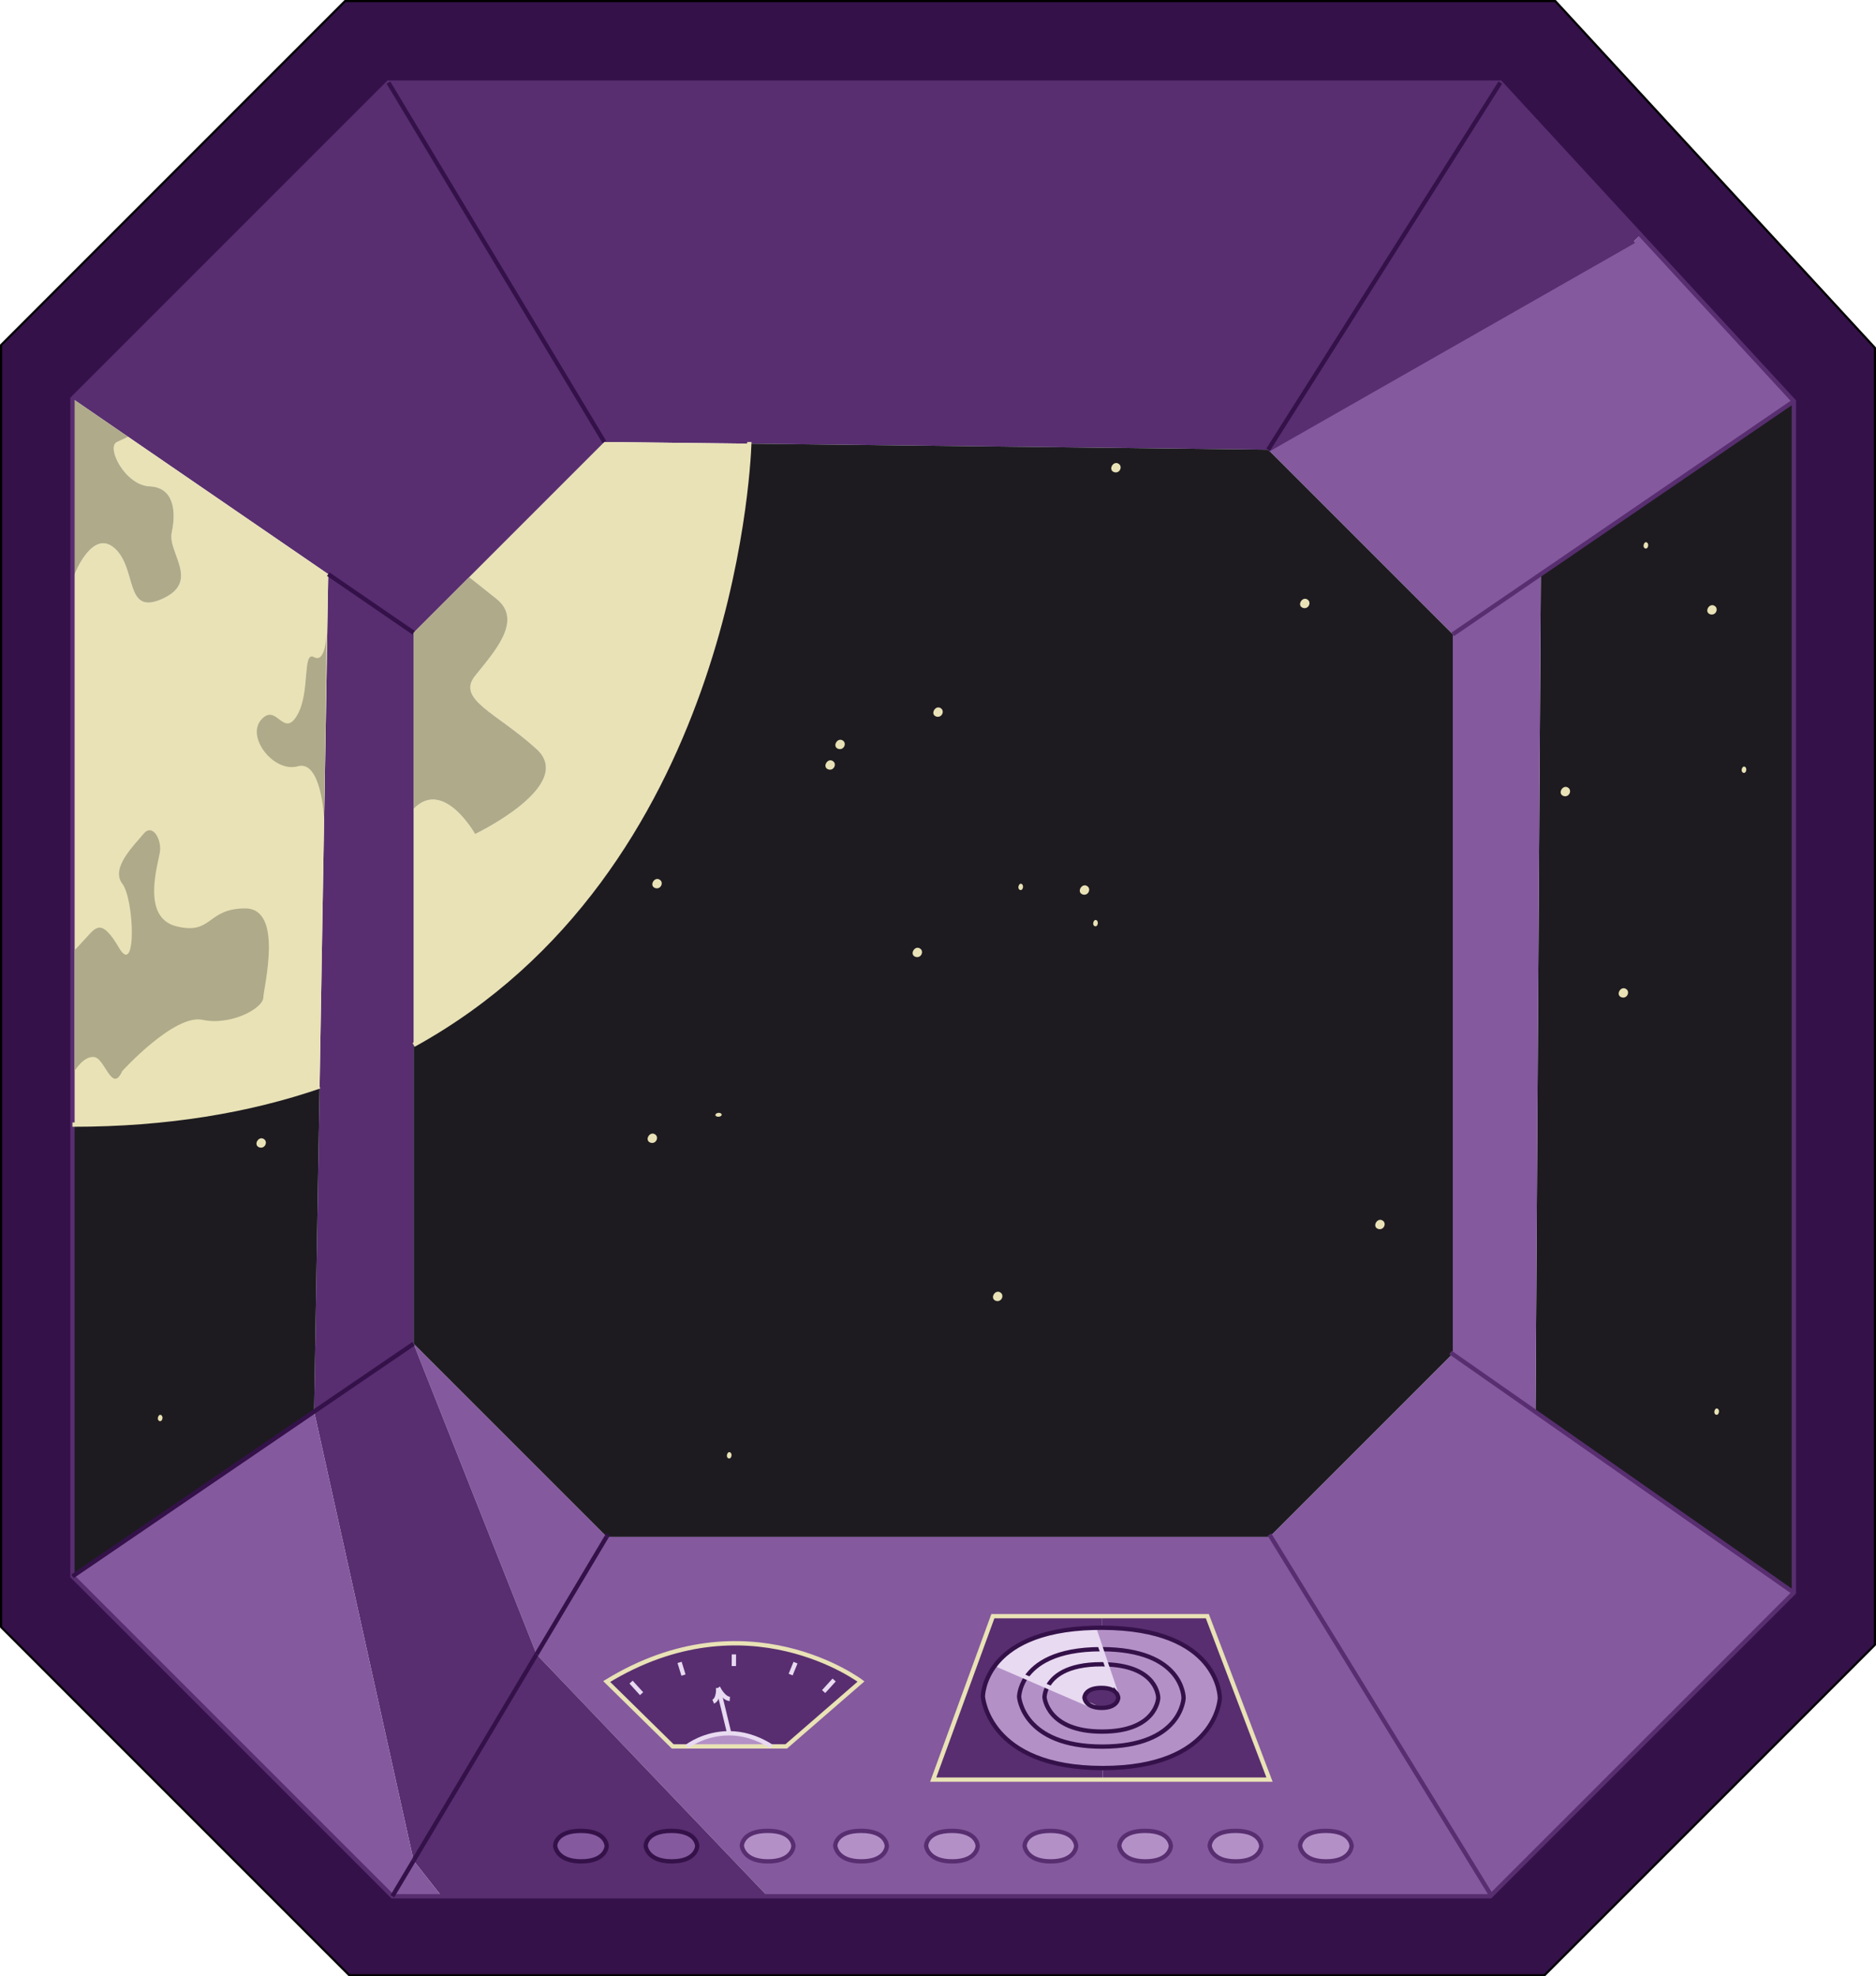 <?xml version="1.0" encoding="UTF-8"?>
<svg id="Layer_2" data-name="Layer 2" xmlns="http://www.w3.org/2000/svg" width="434.67" height="457.88" viewBox="0 0 434.67 457.88">
  <g>
    <g>
      <path d="M434.42,80.59v300.48l-76.56,76.56H80.93L.25,376.95V79.94L79.94.25h280.43l74.05,80.34h0ZM415.64,368.99V92.95l-35.51-38.53-32.51-35.28H90L16.79,92.35v272.85l74.12,74.12h254.4l.27-.27,70.06-70.06h0Z" style="fill: #341149;"/>
      <polygon points="415.64 92.95 415.64 368.99 355.74 327.09 355.78 327.03 357.01 133.02 415.64 92.95" style="fill: #1d1b20;"/>
      <polygon points="380.13 54.42 415.64 92.95 357.01 133.02 336.61 146.96 293.83 104.18 378.56 55.87 380.13 54.42" style="fill: #84599e;"/>
      <polygon points="415.64 368.99 345.58 439.05 345.31 438.78 294.35 355.86 336.54 313.67 355.74 327.09 415.64 368.99" style="fill: #84599e;"/>
      <polygon points="347.62 19.14 380.13 54.42 378.56 55.87 293.83 104.18 347.62 19.14" style="fill: #582e70;"/>
      <polygon points="357.01 133.02 355.78 327.03 355.74 327.09 336.54 313.67 336.61 313.6 336.61 146.96 357.01 133.02" style="fill: #84599e;"/>
      <polygon points="173.61 102.79 140.02 102.4 90 19.14 347.62 19.14 293.83 104.18 173.61 102.79" style="fill: #582e70;"/>
      <path d="M345.58,439.05l-.27.27h-167.45l-53.53-56.03v-.03l16.22-27.22.02.02h153.58l.2-.2,50.96,82.92.27.27h0ZM307.26,431.24c5.78,0,5.91-3.53,5.91-3.53,0-.07-.03-3.53-5.93-3.54-6.02-.02-6.02,3.46-6.02,3.46,0,0,.26,3.61,6.04,3.61h0ZM294.15,412.3l-14.41-37.87h-49.69l-13.83,37.87h77.93ZM286.32,431.24c5.78,0,5.91-3.53,5.91-3.53,0-.05-.02-3.53-5.93-3.54-6.02-.02-6.02,3.46-6.02,3.46,0,0,.26,3.61,6.04,3.61h0ZM265.38,431.24c5.78,0,5.91-3.53,5.91-3.53,0-.05-.02-3.53-5.94-3.54-6.01-.02-6.01,3.46-6.01,3.46,0,0,.25,3.61,6.04,3.61h0ZM243.44,431.24c5.78,0,5.91-3.53,5.91-3.53,0-.05-.02-3.53-5.93-3.54-6.02-.02-6.02,3.46-6.02,3.46,0,0,.26,3.61,6.04,3.61h0ZM220.62,431.24c5.78,0,5.91-3.53,5.91-3.53,0-.05-.02-3.53-5.94-3.54-6.01-.02-6.01,3.46-6.01,3.46,0,0,.25,3.61,6.04,3.61h0ZM199.57,431.24c5.78,0,5.91-3.53,5.91-3.53,0-.05-.02-3.53-5.93-3.54-6.02-.02-6.02,3.46-6.02,3.46,0,0,.26,3.61,6.04,3.61h0ZM182.17,404.6l17.33-15.03s-26.35-19.94-58.93,0l15.29,15.03h26.31ZM177.93,431.24c5.78,0,5.91-3.53,5.91-3.53,0-.05-.02-3.53-5.94-3.54-6.02-.02-6.02,3.46-6.02,3.46,0,0,.26,3.61,6.05,3.61h0Z" style="fill: #84599e;"/>
      <path d="M140.55,356.04l-44.72-44.72v-69.24c72.9-40.19,77.54-132.55,77.78-139.29l120.22,1.39,42.78,42.78v166.64l-.07.07-42.19,42.19-.2.2h-153.58l-.02-.02h0Z" style="fill: #1d1b20;"/>
      <path d="M313.17,427.71s-.13,3.53-5.91,3.53-6.04-3.61-6.04-3.61c0,0,0-3.48,6.02-3.46,5.9.01,5.93,3.47,5.93,3.54h0Z" style="fill: #b391c7;"/>
      <path d="M279.74,374.43l14.41,37.87h-38.67v-2.68c26.57,0,27.16-16.22,27.16-16.22,0-.23-.1-16.2-27.26-16.29v-2.68h24.36Z" style="fill: #582e70;"/>
      <path d="M292.23,427.71s-.13,3.53-5.91,3.53-6.04-3.61-6.04-3.61c0,0,0-3.48,6.02-3.46,5.91.01,5.93,3.49,5.93,3.54h0Z" style="fill: #b391c7;"/>
      <path d="M282.64,393.4s-.59,16.22-27.16,16.22-27.75-16.57-27.75-16.57c0,0,0-3.66,3.03-7.48l6.99,3.02c-1.62,2.4-1.62,4.55-1.62,4.55,0,0,.82,11.51,19.26,11.51s18.85-11.26,18.85-11.26c0-.16-.07-11.25-18.92-11.31h-.17l-1.67-4.95c.62-.01,1.25-.02,1.9-.02,27.16.09,27.26,16.06,27.26,16.29h0Z" style="fill: #b391c7;"/>
      <path d="M274.24,393.39s-.41,11.26-18.85,11.26-19.26-11.51-19.26-11.51c0,0,0-2.15,1.62-4.55l4.97,2.16c-.71,1.36-.71,2.46-.71,2.46,0,0,.57,7.96,13.32,7.96s13.03-7.79,13.03-7.79c0-.12-.05-7.35-12.02-7.78l-1.19-3.52h.17c18.85.06,18.92,11.15,18.92,11.31h0Z" style="fill: #b391c7;"/>
      <path d="M271.29,427.71s-.13,3.53-5.91,3.53-6.04-3.61-6.04-3.61c0,0,0-3.48,6.01-3.46,5.92.01,5.94,3.49,5.94,3.54h0Z" style="fill: #b391c7;"/>
      <path d="M268.36,393.38s-.29,7.79-13.03,7.79-13.32-7.96-13.32-7.96c0,0,0-1.1.71-2.46l9.45,4.08h.01c.37.3.9.57,1.65.72.4.08.86.13,1.4.13,3.78,0,3.87-2.31,3.87-2.31,0,0,0-.63-.54-1.22l-2.22-6.55c11.97.43,12.02,7.66,12.02,7.78h0Z" style="fill: #b391c7;"/>
      <path d="M259.1,393.37s-.09,2.31-3.87,2.31c-.54,0-1-.05-1.4-.13l-1.65-.72h-.01c-.84-.68-.9-1.51-.9-1.51,0,0,0-2.28,3.94-2.27,1.87,0,2.85.54,3.35,1.1.54.59.54,1.21.54,1.22h0Z" style="fill: #582e70;"/>
      <path d="M256.34,385.6l2.22,6.55c-.5-.56-1.48-1.1-3.35-1.1-3.94-.01-3.94,2.27-3.94,2.27,0,0,.06.83.9,1.51l-9.45-4.08c1.18-2.24,4.3-5.2,12.56-5.18.36,0,.72.01,1.06.03h0Z" style="fill: #e8daf1;"/>
      <path d="M255.15,382.08l1.19,3.52c-.34-.02-.7-.03-1.06-.03-8.26-.02-11.38,2.94-12.56,5.18l-4.97-2.16c2.08-3.05,6.76-6.51,17.4-6.51h0Z" style="fill: #e8daf1;"/>
      <path d="M253.48,377.13c-13.14.33-19.58,4.47-22.72,8.44-3.03,3.82-3.03,7.48-3.03,7.48,0,0,1.18,16.57,27.75,16.57v2.68h-39.26l13.83-37.87h25.33v2.68c-.65,0-1.28,0-1.9.02h0Z" style="fill: #582e70;"/>
      <path d="M253.48,377.13l1.67,4.95c-10.64,0-15.32,3.46-17.4,6.51l-6.99-3.02c3.14-3.97,9.58-8.11,22.72-8.44h0Z" style="fill: #e8daf1;"/>
      <path d="M249.35,427.71s-.13,3.53-5.91,3.53-6.04-3.61-6.04-3.61c0,0,0-3.48,6.02-3.46,5.91.01,5.93,3.49,5.93,3.54h0Z" style="fill: #b391c7;"/>
      <path d="M226.53,427.71s-.13,3.53-5.91,3.53-6.04-3.61-6.04-3.61c0,0,0-3.48,6.01-3.46,5.92.01,5.94,3.49,5.94,3.54h0Z" style="fill: #b391c7;"/>
      <path d="M205.48,427.71s-.13,3.53-5.91,3.53-6.04-3.61-6.04-3.61c0,0,0-3.48,6.02-3.46,5.91.01,5.93,3.49,5.93,3.54h0Z" style="fill: #b391c7;"/>
      <path d="M168.96,401.56c-5.83-.02-9.76,3.04-9.76,3.04h-3.34l-15.29-15.03c32.58-19.94,58.93,0,58.93,0l-17.33,15.03h-3.45c-3.55-2.26-6.89-3.03-9.76-3.04h0Z" style="fill: #582e70;"/>
      <path d="M183.84,427.71s-.13,3.53-5.91,3.53-6.05-3.61-6.05-3.61c0,0,0-3.48,6.02-3.46,5.92.01,5.94,3.49,5.94,3.54h0Z" style="fill: #b391c7;"/>
      <path d="M168.96,401.56c2.87.01,6.21.78,9.76,3.04h-19.52s3.93-3.06,9.76-3.04h0Z" style="fill: #b391c7;"/>
      <path d="M124.33,383.29l53.53,56.03h-75.54l-6.49-8.25,28.49-47.81v.03h.01ZM155.64,431.24c5.78,0,5.91-3.53,5.91-3.53,0-.05-.02-3.53-5.94-3.54-6.01-.02-6.01,3.46-6.01,3.46,0,0,.25,3.61,6.04,3.61h0ZM134.66,431.24c5.78,0,5.91-3.53,5.91-3.53,0-.05-.02-3.53-5.94-3.54-6.01-.02-6.01,3.46-6.01,3.46,0,0,.25,3.61,6.04,3.61h0Z" style="fill: #582e70;"/>
      <path d="M140.02,102.4l33.59.39c-.24,6.74-4.88,99.1-77.78,139.29v-54.7c6.95-7.17,14.25,5.84,14.25,5.84,0,0,23.49-11.23,14.25-19.67-9.25-8.43-18.65-11.49-14.25-16.98,4.39-5.5,11.23-12.84,4.93-17.85l-6.3-5.01,31.31-31.31Z" style="fill: #e9e2b6;"/>
      <path d="M161.55,427.71s-.13,3.53-5.91,3.53-6.04-3.61-6.04-3.61c0,0,0-3.48,6.01-3.46,5.92.01,5.94,3.49,5.94,3.54h0Z" style="fill: #84599e;"/>
      <polygon points="140.55 356.04 124.32 383.26 95.83 311.32 140.55 356.04" style="fill: #84599e;"/>
      <polygon points="90 19.14 140.02 102.4 108.71 133.71 95.83 146.59 76.05 133.02 29.69 101.2 28.49 100.38 16.79 92.35 90 19.14" style="fill: #582e70;"/>
      <path d="M140.57,427.71s-.13,3.53-5.91,3.53-6.04-3.61-6.04-3.61c0,0,0-3.48,6.01-3.46,5.92.01,5.94,3.49,5.94,3.54h0Z" style="fill: #84599e;"/>
      <path d="M124.33,173.55c9.24,8.44-14.25,19.67-14.25,19.67,0,0-7.3-13.01-14.25-5.84v-40.79l12.88-12.88,6.3,5.01c6.3,5.01-.54,12.35-4.93,17.85-4.4,5.49,5,8.55,14.25,16.98h0Z" style="fill: #afaa89;"/>
      <polygon points="124.32 383.26 95.83 431.07 72.78 327.03 95.83 311.32 124.32 383.26" style="fill: #582e70;"/>
      <polygon points="95.83 431.07 102.32 439.32 90.91 439.32 95.83 431.07" style="fill: #84599e;"/>
      <polygon points="95.83 242.08 95.83 311.32 72.78 327.03 74.05 251.7 76.05 133.02 95.83 146.59 95.83 187.38 95.83 242.08" style="fill: #582e70;"/>
      <polygon points="72.78 327.03 95.83 431.07 90.91 439.32 16.79 365.2 72.78 327.03" style="fill: #84599e;"/>
      <path d="M76.05,133.02l-2,118.68c-16.28,5.59-35.22,8.85-57.26,8.85v-127.53h.5s4.14-10.7,9.34-5.94c5.21,4.77,2.15,15.67,11.02,11.64,8.86-4.03,1.12-10.66,2.15-15.39,1.03-4.74.56-10.41-5.12-10.65s-10.16-9.08-7.58-10.28l2.59-1.2,46.36,31.82Z" style="fill: #e9e2b6;"/>
      <path d="M74.05,251.7l-1.27,75.33-55.99,38.17v-104.65c22.04,0,40.98-3.26,57.26-8.85Z" style="fill: #1d1b20;"/>
      <path d="M34.68,112.68c5.68.24,6.15,5.91,5.12,10.65-1.03,4.73,6.71,11.36-2.15,15.39-8.87,4.03-5.81-6.87-11.02-11.64-5.2-4.76-9.34,5.94-9.34,5.94h-.5v-40.67l11.7,8.03,1.2.82-2.59,1.2c-2.58,1.2,1.9,10.04,7.58,10.28Z" style="fill: #afaa89;"/>
    </g>
    <g>
      <polygon points="90 19.14 16.79 92.35 16.79 133.02 16.79 260.55 16.79 365.2 90.91 439.32 102.32 439.32 177.86 439.32 345.31 439.32 345.58 439.05 415.64 368.99 415.64 92.95 380.13 54.42 347.62 19.14 90 19.14" style="fill: none; stroke: #582e70; stroke-miterlimit: 10;"/>
      <line x1="140.02" y1="102.4" x2="90" y2="19.14" style="fill: none; stroke: #341149; stroke-miterlimit: 10;"/>
      <line x1="76.05" y1="133.02" x2="95.83" y2="146.59" style="fill: none; stroke: #341149; stroke-miterlimit: 10;"/>
      <polyline points="95.83 311.32 72.78 327.03 16.79 365.2" style="fill: none; stroke: #341149; stroke-miterlimit: 10;"/>
      <line x1="90.91" y1="439.32" x2="95.83" y2="431.07" style="fill: none; stroke: #341149; stroke-miterlimit: 10;"/>
      <line x1="95.83" y1="431.07" x2="124.32" y2="383.26" style="fill: none; stroke: #341149; stroke-miterlimit: 10;"/>
      <line x1="124.32" y1="383.26" x2="140.55" y2="356.04" style="fill: none; stroke: #341149; stroke-miterlimit: 10;"/>
      <line x1="140.55" y1="356.04" x2="140.88" y2="355.48" style="fill: none; stroke: #341149; stroke-miterlimit: 10;"/>
      <polyline points="294.15 355.53 294.35 355.86 345.31 438.78" style="fill: none; stroke: #582e70; stroke-miterlimit: 10;"/>
      <polyline points="336.08 313.34 336.54 313.67 355.74 327.09 415.64 368.99" style="fill: none; stroke: #582e70; stroke-miterlimit: 10;"/>
      <line x1="293.83" y1="104.18" x2="378.56" y2="55.87" style="fill: none; stroke: #582e70; stroke-miterlimit: 10;"/>
      <line x1="347.62" y1="19.14" x2="293.83" y2="104.18" style="fill: none; stroke: #341149; stroke-miterlimit: 10;"/>
      <polyline points="415.64 92.95 357.01 133.02 336.61 146.96" style="fill: none; stroke: #582e70; stroke-miterlimit: 10;"/>
      <path d="M95.83,242.08c72.9-40.19,77.54-132.55,77.78-139.29.01-.26.01-.39.01-.39" style="fill: none; stroke: #e9e2b6; stroke-miterlimit: 10;"/>
      <path d="M16.79,260.55c22.04,0,40.98-3.26,57.26-8.85" style="fill: none; stroke: #e9e2b6; stroke-miterlimit: 10;"/>
      <polygon points="255.38 374.43 230.05 374.43 216.22 412.3 255.48 412.3 294.15 412.3 279.74 374.43 255.38 374.43" style="fill: none; stroke: #e9e2b6; stroke-miterlimit: 10;"/>
      <path d="M178.72,404.6h3.45l17.33-15.03s-26.35-19.94-58.93,0l15.29,15.03h22.86Z" style="fill: none; stroke: #e9e2b6; stroke-miterlimit: 10;"/>
      <path d="M128.62,427.63s.25,3.61,6.04,3.61,5.91-3.53,5.91-3.53c0-.05-.02-3.53-5.94-3.54-6.01-.02-6.01,3.46-6.01,3.46h0Z" style="fill: none; stroke: #341149; stroke-miterlimit: 10;"/>
      <path d="M149.6,427.63s.25,3.61,6.04,3.61,5.91-3.53,5.91-3.53c0-.05-.02-3.53-5.94-3.54-6.01-.02-6.01,3.46-6.01,3.46h0Z" style="fill: none; stroke: #341149; stroke-miterlimit: 10;"/>
      <path d="M171.88,427.63s.26,3.61,6.05,3.61,5.91-3.53,5.91-3.53c0-.05-.02-3.53-5.94-3.54-6.02-.02-6.02,3.46-6.02,3.46h0Z" style="fill: none; stroke: #582e70; stroke-miterlimit: 10;"/>
      <path d="M193.53,427.63s.26,3.61,6.04,3.61,5.91-3.53,5.91-3.53c0-.05-.02-3.53-5.93-3.54-6.02-.02-6.02,3.46-6.02,3.46h0Z" style="fill: none; stroke: #582e70; stroke-miterlimit: 10;"/>
      <path d="M214.58,427.63s.25,3.61,6.04,3.61,5.91-3.53,5.91-3.53c0-.05-.02-3.53-5.94-3.54-6.01-.02-6.01,3.46-6.01,3.46h0Z" style="fill: none; stroke: #582e70; stroke-miterlimit: 10;"/>
      <path d="M237.4,427.63s.26,3.61,6.04,3.61,5.91-3.53,5.91-3.53c0-.05-.02-3.53-5.93-3.54-6.02-.02-6.02,3.46-6.02,3.46h0Z" style="fill: none; stroke: #582e70; stroke-miterlimit: 10;"/>
      <path d="M259.34,427.63s.25,3.61,6.04,3.61,5.91-3.53,5.91-3.53c0-.05-.02-3.53-5.94-3.54-6.01-.02-6.01,3.46-6.01,3.46h0Z" style="fill: none; stroke: #582e70; stroke-miterlimit: 10;"/>
      <path d="M280.28,427.63s.26,3.61,6.04,3.61,5.91-3.53,5.91-3.53c0-.05-.02-3.53-5.93-3.54-6.02-.02-6.02,3.46-6.02,3.46h0Z" style="fill: none; stroke: #582e70; stroke-miterlimit: 10;"/>
      <path d="M301.22,427.63s.26,3.61,6.04,3.61,5.91-3.53,5.91-3.53c0-.07-.03-3.53-5.93-3.54-6.02-.02-6.02,3.46-6.02,3.46h0Z" style="fill: none; stroke: #582e70; stroke-miterlimit: 10;"/>
      <path d="M242.72,390.75c-.71,1.36-.71,2.46-.71,2.46,0,0,.57,7.96,13.32,7.96s13.03-7.79,13.03-7.79c0-.12-.05-7.35-12.02-7.78-.34-.02-.7-.03-1.06-.03-8.26-.02-11.38,2.94-12.56,5.18h0Z" style="fill: none; stroke: #341149; stroke-miterlimit: 10;"/>
      <path d="M237.75,388.59c-1.62,2.4-1.62,4.55-1.62,4.55,0,0,.82,11.51,19.26,11.51s18.85-11.26,18.85-11.26c0-.16-.07-11.25-18.92-11.31h-.17c-10.64,0-15.32,3.46-17.4,6.51Z" style="fill: none; stroke: #341149; stroke-miterlimit: 10;"/>
      <line x1="252.18" y1="394.83" x2="253.83" y2="395.55" style="fill: none; stroke: #e8daf1; stroke-miterlimit: 10;"/>
      <polyline points="230.76 385.57 237.75 388.59 242.72 390.75 252.17 394.83" style="fill: none; stroke: #e8daf1; stroke-miterlimit: 10;"/>
      <polyline points="258.56 392.15 256.34 385.6 255.15 382.08 253.48 377.13 253.47 377.11" style="fill: none; stroke: #e8daf1; stroke-miterlimit: 10;"/>
      <path d="M178.72,404.6c-3.55-2.26-6.89-3.03-9.76-3.04-5.83-.02-9.76,3.04-9.76,3.04" style="fill: none; stroke: #e8daf1; stroke-miterlimit: 10;"/>
      <path d="M165.25,394.23c1.32-.56,1.16-3.18,1.16-3.18" style="fill: none; stroke: #e8daf1; stroke-miterlimit: 10;"/>
      <polyline points="168.96 401.57 168.96 401.56 166.42 391.09" style="fill: none; stroke: #e8daf1; stroke-miterlimit: 10;"/>
      <path d="M166.41,391.05s.01.01.01.04c.17.32,1.29,2.42,2.68,2.51" style="fill: none; stroke: #e8daf1; stroke-miterlimit: 10;"/>
      <line x1="146.22" y1="389.71" x2="148.65" y2="392.39" style="fill: none; stroke: #e8daf1; stroke-miterlimit: 10;"/>
      <line x1="170.03" y1="385.99" x2="170.05" y2="383.29" style="fill: none; stroke: #e8daf1; stroke-miterlimit: 10;"/>
      <line x1="193.27" y1="389.22" x2="190.84" y2="391.9" style="fill: none; stroke: #e8daf1; stroke-miterlimit: 10;"/>
      <line x1="157.46" y1="385.14" x2="158.36" y2="388.08" style="fill: none; stroke: #e8daf1; stroke-miterlimit: 10;"/>
      <line x1="184.32" y1="385.2" x2="183.19" y2="387.96" style="fill: none; stroke: #e8daf1; stroke-miterlimit: 10;"/>
      <path d="M230.76,385.57c-3.03,3.82-3.03,7.48-3.03,7.48,0,0,1.18,16.57,27.75,16.57s27.16-16.22,27.16-16.22c0-.23-.1-16.2-27.26-16.29-.65,0-1.28,0-1.9.02-13.14.33-19.58,4.47-22.72,8.44Z" style="fill: none; stroke: #341149; stroke-miterlimit: 10;"/>
      <path d="M258.56,392.15c-.5-.56-1.48-1.1-3.35-1.1-3.94-.01-3.94,2.27-3.94,2.27,0,0,.06.83.9,1.51h.01c.37.3.9.57,1.65.72.4.08.86.13,1.4.13,3.78,0,3.87-2.31,3.87-2.31,0,0,0-.63-.54-1.22h0Z" style="fill: none; stroke: #341149; stroke-miterlimit: 10;"/>
      <polygon points="79.94 .25 .25 79.94 .25 376.95 80.93 457.63 357.86 457.63 434.42 381.07 434.42 80.59 360.37 .25 79.94 .25" style="fill: none; stroke: #000; stroke-linecap: round; stroke-linejoin: round; stroke-width: .5px;"/>
    </g>
  </g>
  <path d="M194.6,171.39c-.72.07-1.28,1.03-.95,1.65.23.43.87.65,1.39.43.56-.24.85-.94.61-1.48-.18-.4-.64-.65-1.04-.61h0Z" style="fill: #e9e2b6;"/>
  <path d="M192.3,176.15c-.72.07-1.28,1.03-.95,1.65.23.43.87.65,1.39.43.56-.24.85-.94.61-1.48-.18-.4-.64-.65-1.04-.61h0Z" style="fill: #e9e2b6;"/>
  <path d="M217.3,163.9c-.72.07-1.28,1.03-.95,1.65.23.43.87.65,1.39.43.56-.24.85-.94.61-1.48-.18-.4-.64-.65-1.04-.61h0Z" style="fill: #e9e2b6;"/>
  <path d="M236.48,204.73c-.36.05-.63.7-.47,1.12.11.3.43.45.69.3.28-.16.42-.64.3-1-.09-.28-.31-.44-.51-.41h0Z" style="fill: #e9e2b6;"/>
  <path d="M151.1,262.63c-.72.07-1.28,1.03-.95,1.65.23.43.87.65,1.39.43.56-.24.85-.94.61-1.48-.18-.4-.64-.65-1.04-.61h0Z" style="fill: #e9e2b6;"/>
  <path d="M152.19,203.64c-.72.07-1.28,1.03-.95,1.65.23.43.87.65,1.39.43.56-.24.85-.94.61-1.48-.18-.4-.64-.65-1.04-.61h0Z" style="fill: #e9e2b6;"/>
  <path d="M231.12,299.27c-.72.07-1.28,1.03-.95,1.65.23.43.87.65,1.39.43.56-.24.85-.94.61-1.48-.18-.4-.64-.65-1.04-.61h0Z" style="fill: #e9e2b6;"/>
  <path d="M166.46,257.82c-.49.03-.86.43-.64.69.15.18.58.27.93.18.38-.1.57-.39.41-.62-.12-.17-.43-.27-.7-.25h0Z" style="fill: #e9e2b6;"/>
  <path d="M302.27,138.73c-.72.07-1.28,1.03-.95,1.65.23.43.87.65,1.39.43.56-.24.85-.94.61-1.48-.18-.4-.64-.65-1.04-.61h0Z" style="fill: #e9e2b6;"/>
  <path d="M258.52,107.28c-.72.07-1.28,1.03-.95,1.65.23.43.87.65,1.39.43.56-.24.85-.94.61-1.48-.18-.4-.64-.65-1.04-.61h0Z" style="fill: #e9e2b6;"/>
  <path d="M60.47,263.72c-.72.07-1.28,1.03-.95,1.65.23.43.87.65,1.39.43.56-.24.85-.94.61-1.48-.18-.4-.64-.65-1.04-.61h-.01Z" style="fill: #e9e2b6;"/>
  <path d="M251.23,205.12c-.72.07-1.28,1.03-.95,1.65.23.43.87.65,1.39.43.56-.24.85-.94.61-1.48-.18-.4-.64-.65-1.04-.61h0Z" style="fill: #e9e2b6;"/>
  <path d="M253.81,213.13c-.36.05-.63.7-.47,1.12.11.3.43.45.69.3.28-.16.42-.64.3-1-.09-.28-.31-.44-.51-.41h0Z" style="fill: #e9e2b6;"/>
  <path d="M381.33,125.61c-.36.05-.63.7-.47,1.12.11.3.43.45.69.3.28-.16.42-.64.3-1-.09-.28-.31-.44-.51-.41h-.01Z" style="fill: #e9e2b6;"/>
  <path d="M396.62,140.21c-.72.07-1.28,1.03-.95,1.65.23.43.87.65,1.39.43.56-.24.85-.94.61-1.48-.18-.4-.64-.65-1.04-.61h-.01Z" style="fill: #e9e2b6;"/>
  <path d="M404.06,177.59c-.36.05-.63.7-.47,1.12.11.3.43.45.69.3.28-.16.42-.64.3-1-.09-.28-.31-.44-.51-.41h-.01Z" style="fill: #e9e2b6;"/>
  <path d="M376.09,228.95c-.72.07-1.28,1.03-.95,1.65.23.43.87.65,1.39.43.56-.24.85-.94.61-1.48-.18-.4-.64-.65-1.04-.61h-.01Z" style="fill: #e9e2b6;"/>
  <path d="M212.5,219.58c-.72.07-1.28,1.03-.95,1.65.23.43.87.65,1.39.43.56-.24.85-.94.61-1.48-.18-.4-.64-.65-1.04-.61h0Z" style="fill: #e9e2b6;"/>
  <path d="M362.65,182.31c-.72.07-1.28,1.03-.95,1.65.23.43.87.65,1.39.43.56-.24.85-.94.61-1.48-.18-.4-.64-.65-1.04-.61h-.01Z" style="fill: #e9e2b6;"/>
  <path d="M397.73,326.3c-.36.05-.63.7-.47,1.12.11.3.43.45.69.3.28-.16.42-.64.3-1-.09-.28-.31-.44-.51-.41h-.01Z" style="fill: #e9e2b6;"/>
  <path d="M319.69,282.61c-.72.07-1.28,1.03-.95,1.65.23.43.87.65,1.39.43.56-.24.85-.94.61-1.48-.18-.4-.64-.65-1.04-.61h0Z" style="fill: #e9e2b6;"/>
  <path d="M37.09,327.78c-.36.05-.63.7-.47,1.12.11.3.43.45.69.3.28-.16.42-.64.3-1-.09-.28-.31-.44-.51-.41h-.01Z" style="fill: #e9e2b6;"/>
  <path d="M28.34,248.12s12.05-13.25,18.58-11.85,13.99-2.62,14.09-5.15,4.74-20.66-4.2-20.66-7.55,6.21-15.92,4.15-4.16-14.61-3.82-17.4-1.75-6.59-3.85-3.99-7.67,7.86-4.88,11.51,3.35,21.88-.77,14.85-5.37-4.72-7.83-2.07l-2.46,2.65v27.96s2.1-3.57,4.58-3.22,4.11,8.56,6.47,3.22h.01Z" style="fill: #afaa89;"/>
  <path d="M168.94,336.42c-.36.05-.63.7-.47,1.12.11.3.43.45.69.3.28-.16.42-.64.3-1-.09-.28-.31-.44-.51-.41h0Z" style="fill: #e9e2b6;"/>
  <path d="M75.09,189.51s-.63-13.53-6.1-11.98-12.02-6.69-8.48-10.77,5.12,4.34,8.3-.98c3.18-5.32,1.16-15.08,3.96-13.53s2.9-5.77,2.9-5.77" style="fill: #afaa89;"/>
</svg>